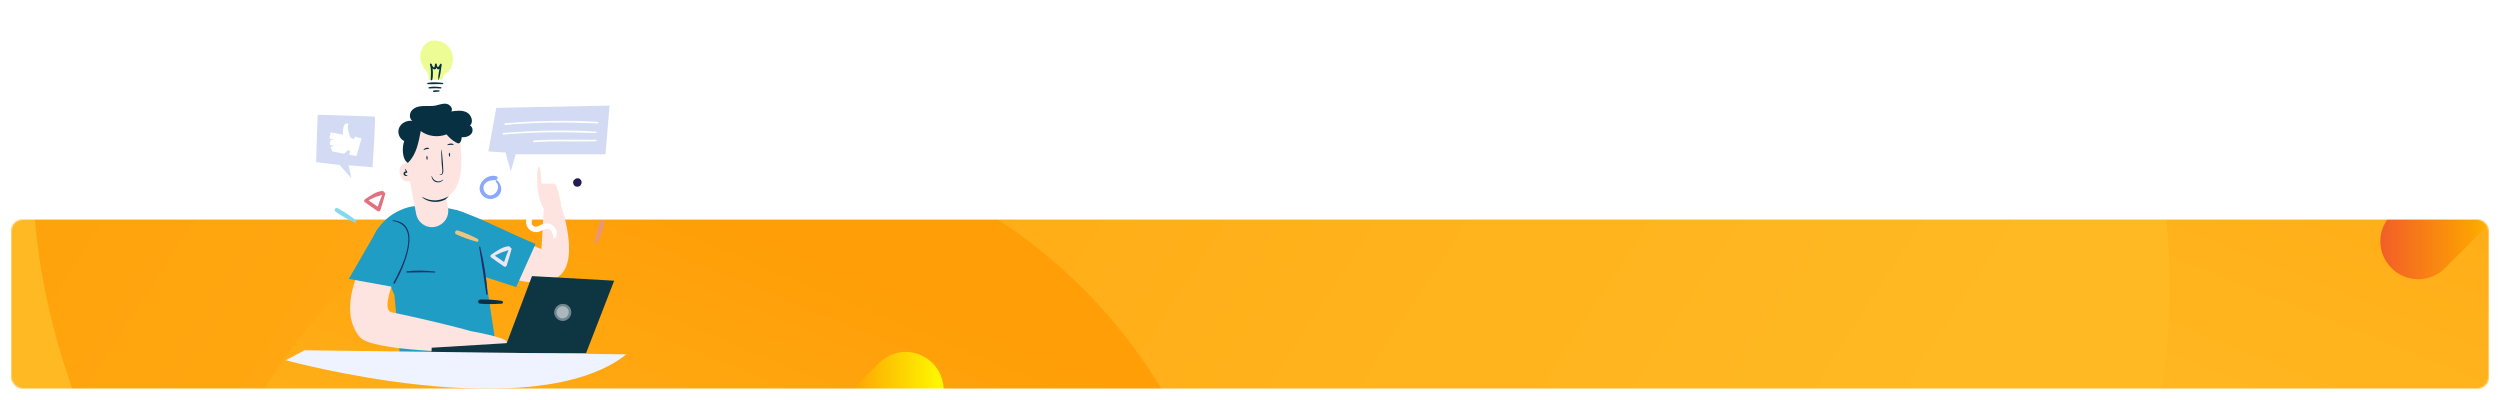 <svg width="1776" height="284" viewBox="0 0 1776 284" fill="none" xmlns="http://www.w3.org/2000/svg">
<g filter="url(#filter0_d)">
<mask id="mask0" mask-type="alpha" maskUnits="userSpaceOnUse" x="8" y="152" width="1760" height="120">
<rect x="8" y="152" width="1760" height="120" rx="8" fill="#F8A634"/>
</mask>
<g mask="url(#mask0)">
<path d="M2286.97 583.929C2265.01 447.449 2141.08 347.834 2028.92 281.947C1966.96 245.473 1899.11 222.335 1835.97 188.607C1803.03 171.351 1774 150.173 1749.69 121.935C1726.16 94.874 1715.57 57.225 1708.12 23.105C1699.49 -15.33 1695.96 -54.548 1688.12 -92.982C1680.67 -129.848 1672.43 -166.321 1661.06 -202.01C1636.35 -278.093 1592.43 -351.432 1517.13 -385.944C1373.98 -451.439 1215.54 -381.63 1074.75 -344.765C1042.98 -336.529 1016.71 -331.038 988.077 -329.077C955.918 -327.117 937.878 -329.077 907.68 -340.059C905.327 -340.843 900.228 -343.196 893.169 -346.726C886.502 -350.255 880.227 -354.177 873.952 -358.491C862.579 -365.943 849.245 -378.885 837.872 -391.435C811.988 -420.064 794.34 -455.753 774.339 -488.305C738.258 -547.132 696.295 -608.313 634.723 -642.433C395.886 -774.6 188.815 -599.685 68.808 -402.808C-8.451 -275.74 -47.277 -123.573 -48.846 24.673C-50.023 165.86 -14.334 318.42 88.025 420.78C182.932 515.689 317.057 558.829 442.163 598.832C504.127 618.441 568.052 637.658 626.095 663.543C703.746 698.055 779.437 736.881 854.343 776.492C1005.72 856.497 1155.93 939.248 1316.33 999.253C1452.81 1050.24 1595.95 1080.44 1742.24 1071.41C1872.44 1063.18 2005.39 1026.71 2110.89 947.484C2223.05 863.557 2309.72 727.861 2286.97 583.929Z" fill="url(#paint0_linear)"/>
<path d="M1524.58 73.697C1505.75 6.633 1465.36 -52.195 1406.14 -89.845C1354.76 -122.396 1289.27 -131.416 1229.66 -124.357C1095.14 -108.277 985.331 -2.78 848.853 -4.74C744.533 -6.309 668.058 -67.49 615.506 -153.379C576.68 -216.912 544.13 -284.368 492.362 -338.882C463.341 -369.472 426.476 -396.141 384.12 -403.592C259.407 -425.163 161.362 -331.823 113.124 -225.148C68.023 -125.141 16.256 42.322 24.884 152.133C31.943 239.983 67.239 322.734 110.771 398.033C151.558 468.627 200.188 536.082 253.524 597.655C300.978 652.169 356.276 700.8 419.024 737.665C486.087 776.884 559.817 797.669 636.292 807.866C802.184 830.221 975.919 816.495 1134.36 761.196C1208.48 735.312 1277.9 700.016 1338.29 649.031C1392.81 603.146 1436.73 544.318 1469.28 481.177C1532.03 359.599 1562.62 207.824 1524.58 73.697Z" fill="url(#paint1_linear)"/>
<path d="M506.48 835.711C711.812 835.711 878.266 669.255 878.266 463.92C878.266 258.585 711.812 92.129 506.48 92.129C301.148 92.129 134.694 258.585 134.694 463.92C134.694 669.255 301.148 835.711 506.48 835.711Z" fill="url(#paint2_linear)"/>
<path d="M1698.94 148.379C1688.35 158.968 1688.35 175.832 1698.94 186.421C1709.53 197.01 1726.39 197.01 1736.98 186.421L1815.42 107.984C1826.01 97.395 1826.01 80.531 1815.42 69.942C1804.83 59.353 1787.97 59.353 1777.38 69.942L1698.94 148.379Z" fill="url(#paint3_linear)"/>
<path d="M545.942 332.379C535.353 342.968 535.353 359.832 545.942 370.421C556.53 381.01 573.394 381.01 583.983 370.421L662.419 291.984C673.008 281.395 673.008 264.531 662.419 253.942C651.83 243.353 634.966 243.353 624.378 253.942L545.942 332.379Z" fill="url(#paint4_linear)"/>
</g>
<g clip-path="url(#clip0)">
<path d="M353.276 124.238C356.176 126.954 357.264 131.3 354.545 134.559C352.007 137.638 347.112 138.362 343.849 135.827C336.055 129.851 344.212 118.986 352.551 121.159C354.001 121.522 353.638 123.695 352.188 123.876C349.831 124.057 347.112 124.057 345.118 125.868C342.943 127.678 342.943 130.757 344.756 132.93C349.288 138.543 357.082 130.214 352.369 125.324C351.644 124.419 352.551 123.514 353.276 124.238Z" fill="#8AA9FC"/>
<path d="M273.697 133.654C272.609 137.457 271.521 141.441 270.252 145.243C269.89 146.149 269.165 146.511 268.258 145.968C265.177 143.795 262.095 141.803 259.014 139.449C258.47 139.086 258.651 138 259.195 137.638C262.639 135.284 267.352 131.843 271.703 131.662C272.79 131.662 273.515 133.292 272.428 133.835C270.615 134.922 268.621 135.284 266.627 136.008C264.452 136.914 262.276 138 260.282 139.268C260.282 138.543 260.282 138 260.101 137.276C263.364 139.268 266.446 141.622 269.709 143.795C269.165 143.976 268.44 143.976 267.896 144.157C269.165 140.354 270.615 136.551 272.065 132.93C272.609 132.386 274.059 132.749 273.697 133.654Z" fill="#E3707F"/>
<path d="M251.944 154.116C247.231 151.943 242.518 149.408 238.348 146.33C236.898 145.243 238.348 143.07 239.98 143.976C244.512 146.33 248.862 149.408 252.85 152.486C253.575 153.03 252.85 154.659 251.944 154.116Z" fill="#83DAED"/>
<path d="M422.522 168.241C423.428 163.17 424.697 157.919 426.51 153.211C427.235 151.4 429.592 152.305 429.229 154.116C428.142 159.005 426.329 164.076 424.335 168.603C423.972 169.508 422.341 169.327 422.522 168.241Z" fill="#E8947E"/>
<path d="M408.02 123.695L408.202 123.513C409.289 122.427 411.283 122.246 412.371 123.513C413.458 124.781 413.458 126.411 412.371 127.678L412.19 127.859C411.102 128.946 409.108 128.946 408.02 127.859C406.933 126.592 406.751 124.781 408.02 123.695Z" fill="#251A51"/>
<path d="M284.573 253.53C284.573 253.53 333.336 264.757 352.913 245.381L345.843 198.662C343.668 185.262 344.937 159.368 334.786 150.314C332.792 148.503 330.798 147.597 330.798 147.597C323.547 144.157 310.676 142.165 298.35 142.165C283.304 142.165 267.896 153.392 264.089 167.878L280.222 205.724L284.573 253.53Z" fill="#1F9DC5"/>
<path d="M289.286 173.673C289.286 173.673 267.533 215.684 278.228 217.857C313.939 225.281 334.605 231.257 334.605 231.257L336.417 245.019C335.873 247.192 264.27 245.381 255.932 235.784C249.95 229.084 241.974 213.33 258.832 179.468L263.908 167.878L289.286 173.673Z" fill="#FDE4E1"/>
<path d="M330.254 151.943L384.636 172.949L386.267 144.519L397.869 139.992C397.869 139.992 414.727 185.624 393.7 194.135C372.672 202.646 348.925 186.892 348.925 186.892L330.254 151.943Z" fill="#FDE4E1"/>
<path d="M323.547 145.062C342.58 151.038 353.819 158.1 380.467 169.327L366.69 199.93L343.124 192.324L323.547 145.062Z" fill="#1F9DC5"/>
<path d="M292.549 167.878L278.772 199.749L247.774 194.135L268.621 158.1L293.455 167.878" fill="#1F9DC5"/>
<path d="M308.864 189.608C302.157 189.246 295.631 189.608 289.105 189.608C288.561 189.608 288.561 188.884 289.105 188.703C295.631 187.978 302.338 188.159 308.864 188.884C309.407 188.884 309.407 189.608 308.864 189.608Z" fill="#1A3066"/>
<path d="M279.135 152.486C301.431 154.478 286.204 187.435 280.404 197.395C280.041 197.938 279.316 197.395 279.497 196.851C285.117 186.711 300.525 156.108 278.954 153.03C278.772 153.03 278.954 152.486 279.135 152.486Z" fill="#1A3066"/>
<path d="M341.13 171.319C343.849 182.365 345.662 193.773 346.387 205C346.387 205.543 345.662 205.543 345.481 205.181C343.849 193.954 342.218 182.727 340.405 171.5C340.586 171.138 341.13 170.957 341.13 171.319Z" fill="#1A3066"/>
<path d="M288.742 110.476C288.38 105.768 288.017 101.059 287.655 96.351C284.029 95.265 282.035 90.557 283.485 86.935C284.936 83.314 289.105 81.322 292.912 81.865C290.555 80.235 290.736 76.251 292.73 74.26C294.724 72.087 297.806 71.362 300.706 71.362C303.607 71.181 306.507 71.543 309.407 71C311.945 70.457 314.483 69.37 317.021 69.732C319.559 70.095 322.097 72.992 320.646 75.165C324.272 74.622 328.26 74.078 331.704 75.889C334.967 77.7 336.598 82.77 333.879 85.124C335.692 86.03 336.236 88.746 335.148 90.557C334.061 92.368 331.885 93.273 329.891 93.454C327.716 93.635 325.722 93.092 323.728 92.549" fill="#073143"/>
<path d="M289.467 101.422L290.192 111.2C290.192 111.2 281.854 112.287 284.21 119.892C286.567 127.497 292.368 124.238 292.368 124.238C292.368 124.238 293.818 143.795 313.758 137.457C329.71 132.568 328.622 111.924 326.628 94.359C325.903 87.478 319.377 82.951 312.67 84.219L300.706 86.573C293.637 88.022 288.924 94.359 289.467 101.422Z" fill="#FDE4E1"/>
<path d="M290.193 119.349L295.631 147.959C296.9 154.478 303.244 158.643 309.589 157.013C315.571 155.565 319.378 149.77 318.29 143.795L315.39 127.316L290.193 119.349Z" fill="#FDE4E1"/>
<path d="M312.308 119.53C312.308 119.53 312.126 119.892 312.852 120.254C313.395 120.616 314.483 119.892 314.664 118.986C315.027 118.081 315.027 116.995 314.846 115.727C314.846 114.459 314.664 113.192 314.664 111.924C314.302 106.492 313.758 102.146 313.577 102.146C313.395 102.146 313.395 106.492 313.758 111.924C313.939 113.192 313.939 114.459 314.12 115.727C314.302 116.813 314.302 117.9 314.12 118.805C313.939 119.53 313.395 120.073 313.033 119.892C312.489 119.892 312.308 119.53 312.308 119.53Z" fill="#073143"/>
<path d="M318.834 135.465C318.834 135.284 317.746 136.008 316.115 136.732C314.483 137.457 312.127 138.181 309.408 138.362C306.688 138.362 304.151 137.819 302.519 137.095C300.888 136.37 299.8 135.827 299.8 136.008C299.8 136.008 300.525 136.914 302.338 137.819C303.969 138.724 306.507 139.449 309.408 139.449C312.308 139.449 314.846 138.543 316.477 137.638C317.927 136.37 318.834 135.465 318.834 135.465Z" fill="#073143"/>
<path d="M314.846 123.695C314.664 123.514 314.302 124.057 313.395 124.419C312.489 124.781 311.22 125.143 309.951 124.6C308.682 124.238 307.776 123.151 307.413 122.427C306.87 121.703 306.87 120.978 306.688 120.978C306.507 120.978 306.507 121.703 306.87 122.608C307.232 123.514 308.138 124.962 309.77 125.324C311.401 125.868 312.852 125.324 313.758 124.781C314.664 124.238 315.027 123.695 314.846 123.695Z" fill="#073143"/>
<path d="M289.467 120.797C289.467 120.616 288.923 120.616 288.38 120.254C288.017 120.073 287.836 119.892 287.836 119.53C287.836 119.168 287.836 118.805 288.198 118.805C288.38 118.805 288.561 118.805 288.742 118.805L289.467 118.443C288.742 116.814 288.017 115.908 287.836 115.908C287.655 115.908 288.017 117.176 288.561 118.805L289.286 118.443C288.923 117.9 288.198 117.719 287.655 117.9C287.292 118.081 286.929 118.443 286.748 118.805C286.567 119.168 286.748 119.53 286.748 119.892C286.929 120.435 287.473 120.797 287.836 120.978C289.105 121.159 289.467 120.978 289.467 120.797Z" fill="#073143"/>
<path d="M304.876 101.422C305.057 101.241 303.969 100.697 302.7 101.059C301.431 101.422 300.706 102.327 300.888 102.508C301.069 102.689 301.794 102.146 302.882 101.965C303.969 101.784 304.876 101.784 304.876 101.422Z" fill="#073143"/>
<path d="M322.278 98.705C322.459 98.524 321.371 97.8 319.921 97.981C318.471 98.162 317.565 98.886 317.746 99.067C317.927 99.249 318.834 98.886 320.103 98.886C321.19 98.886 322.097 99.067 322.278 98.705Z" fill="#073143"/>
<path d="M290.192 111.2C295.812 105.768 297.443 96.713 298.894 89.108C303.969 92.911 311.22 93.816 317.202 91.462C319.015 93.635 321.19 95.627 323.728 97.076C324.453 97.438 325.178 97.981 326.085 97.8C326.991 97.438 327.354 96.532 327.716 95.446C328.441 92.368 328.441 89.108 327.354 86.211C326.266 83.313 324.091 80.778 321.19 79.511C318.109 78.243 314.483 78.786 311.401 79.692C306.507 80.959 301.794 82.951 297.443 85.486C293.093 88.022 289.105 91.281 287.292 95.808C285.479 100.335 285.479 109.389 289.83 111.743" fill="#073143"/>
<path d="M303.425 109.57C303.607 109.57 303.788 108.846 303.788 108.122C303.788 107.216 303.425 106.673 303.244 106.673C303.063 106.673 302.881 107.397 302.881 108.122C302.881 108.846 303.244 109.57 303.425 109.57Z" fill="#073143"/>
<path d="M319.377 107.397C319.559 107.397 319.74 106.673 319.74 105.949C319.74 105.043 319.377 104.5 319.196 104.5C319.015 104.5 318.834 105.224 318.834 105.949C319.015 106.854 319.196 107.397 319.377 107.397Z" fill="#073143"/>
<path d="M398.594 141.078C398.594 141.078 396.237 126.23 393.337 126.411C390.437 126.592 384.636 126.411 384.636 126.411C384.636 126.411 384.092 112.287 382.642 114.641C381.01 116.814 380.467 135.827 386.63 144.881L398.594 141.078Z" fill="#FDE4E1"/>
<path d="M334.604 231.257C334.604 231.257 360.527 235.784 359.983 239.043C359.439 242.484 357.626 245.743 357.626 245.743L334.604 245.2V231.257Z" fill="#FDE4E1"/>
<path d="M306.507 246.649L306.688 243.027L359.983 239.767L377.929 192.143L436.299 195.403L416.359 246.83L306.507 246.649Z" fill="#0D3542"/>
<path opacity="0.41" d="M404.032 218.038C403.851 220.392 401.857 222.203 399.5 222.203C397.144 222.022 395.331 220.03 395.331 217.676C395.512 215.322 397.506 213.511 399.863 213.511C402.401 213.692 404.213 215.684 404.032 218.038Z" fill="white"/>
<path opacity="0.41" d="M405.845 218.219C405.664 221.478 402.763 224.195 399.5 224.013C396.237 223.832 393.518 220.935 393.7 217.676C393.881 214.416 396.781 211.7 400.044 211.881C403.488 211.881 406.026 214.778 405.845 218.219Z" fill="white"/>
<path d="M445 247.735L216.414 244.838L203 251.9C203 251.9 378.473 300.068 445 247.735Z" fill="#EFF3FF"/>
<path d="M266.265 78.787C266.99 80.054 264.633 114.822 264.633 114.822L247.593 113.373L249.587 122.608L241.249 113.192L224.572 111.2L225.659 77.519L266.265 78.787Z" fill="#D2DBF3"/>
<path d="M309.589 24.824C309.589 24.824 321.372 25.367 321.734 38.043C321.734 38.043 321.553 44.924 317.746 47.459C313.939 49.995 314.302 52.711 314.302 52.711H304.513C304.513 52.711 304.876 49.27 303.426 47.278C301.794 45.286 297.987 41.121 298.531 35.146C299.075 28.989 303.607 24.281 309.589 24.824Z" fill="#EDFC95"/>
<path d="M314.483 55.789C311.039 55.608 307.414 55.97 303.969 55.789C303.426 55.789 303.244 54.884 303.788 54.884C307.232 54.159 311.039 54.522 314.483 54.884C315.027 54.884 315.027 55.789 314.483 55.789Z" fill="#073143"/>
<path d="M313.214 58.867C311.764 58.867 310.314 58.686 309.045 58.686C307.595 58.686 306.145 58.867 304.876 58.867C304.332 58.867 304.151 58.143 304.695 57.962C307.414 57.238 310.677 57.6 313.396 57.962C313.758 57.962 313.577 58.867 313.214 58.867Z" fill="#073143"/>
<path d="M311.945 61.04C310.676 61.04 309.408 61.403 308.139 61.403C307.595 61.403 307.414 60.497 307.957 60.316C309.226 59.954 310.676 60.135 311.764 60.135C312.489 60.316 312.489 61.04 311.945 61.04Z" fill="#073143"/>
<path d="M311.402 52.53C311.039 49.089 312.308 45.105 312.852 41.846C313.214 42.027 313.577 42.208 313.939 42.208C313.396 42.932 312.671 45.286 311.402 45.286C310.133 45.286 309.589 42.932 309.408 41.846C309.77 41.846 310.133 41.846 310.495 41.846C310.314 42.932 310.133 45.467 308.501 45.286C307.051 45.105 306.145 42.932 305.601 41.846C305.963 41.665 306.326 41.665 306.689 41.484C307.595 44.924 307.957 49.27 307.051 52.711C306.87 53.254 305.963 53.254 305.963 52.53C306.145 48.908 306.507 45.467 305.42 41.846C305.238 41.121 306.326 40.759 306.507 41.484C306.689 41.846 307.595 44.2 308.501 43.838C308.683 43.838 309.045 41.665 309.045 41.484C309.226 40.94 310.133 40.94 310.133 41.484C310.314 42.208 310.495 44.019 311.402 43.476C311.945 43.113 312.308 42.027 312.671 41.484C313.033 40.94 313.758 41.303 313.758 41.846C313.214 45.286 313.033 49.27 311.764 52.53C311.764 52.892 311.402 52.711 311.402 52.53Z" fill="#073143"/>
<path d="M346.025 48.184C340.768 46.554 335.33 45.105 330.254 43.114C329.891 42.932 330.073 42.389 330.435 42.389C335.692 43.657 340.949 45.649 346.206 47.278C346.75 47.459 346.569 48.365 346.025 48.184Z" fill="white"/>
<path d="M339.68 32.611C336.417 32.611 332.973 32.792 329.71 32.249C329.166 32.249 329.166 31.343 329.71 31.343C332.973 31.162 336.417 31.524 339.68 31.524C340.224 31.705 340.224 32.611 339.68 32.611Z" fill="white"/>
<path d="M323.909 26.816C327.535 23.557 331.16 19.573 335.33 17.038C336.055 16.676 336.599 17.581 336.055 18.124C332.792 21.746 328.26 24.462 324.453 27.541C324.091 27.903 323.366 27.359 323.909 26.816Z" fill="white"/>
<path d="M315.571 21.927C315.571 20.841 316.296 19.935 316.84 19.03C317.384 17.943 317.927 16.857 318.834 15.951C319.196 15.589 320.103 15.951 319.921 16.495C319.559 17.581 318.652 18.668 318.109 19.573C317.565 20.478 317.021 21.565 316.115 22.108C315.752 22.108 315.571 22.108 315.571 21.927Z" fill="white"/>
<path d="M307.595 19.754C307.413 14.865 307.232 9.614 307.957 4.543C307.957 3.819 309.045 3.819 309.045 4.543C309.407 9.614 309.045 14.865 308.682 19.754C308.682 20.478 307.595 20.478 307.595 19.754Z" fill="white"/>
<path d="M301.794 22.108C300.525 20.297 299.256 18.486 298.35 16.314C297.987 15.589 298.894 15.046 299.437 15.77C300.706 17.581 301.613 19.573 302.7 21.565C302.882 22.289 302.157 22.651 301.794 22.108Z" fill="white"/>
<path d="M297.262 26.454C294.724 25.367 292.368 24.1 290.011 22.832C287.836 21.384 285.117 20.297 283.123 18.486C282.76 18.124 283.123 17.4 283.667 17.581C286.023 18.305 288.199 19.935 290.374 21.203C292.912 22.651 295.268 23.919 297.625 25.549C297.987 25.911 297.806 26.635 297.262 26.454Z" fill="white"/>
<path d="M293.999 32.792C292.187 33.516 288.924 32.973 287.655 31.524C287.111 30.981 287.655 30.438 288.199 30.438C289.105 30.619 290.011 31.162 291.099 31.343C292.005 31.524 293.093 31.524 293.999 31.706C294.543 32.068 294.362 32.792 293.999 32.792Z" fill="white"/>
<path d="M293.274 41.846C286.205 43.657 278.954 45.649 271.703 46.554C270.796 46.735 270.796 45.286 271.521 45.105C278.41 43.114 285.842 42.027 292.912 40.76C293.637 40.578 293.999 41.665 293.274 41.846Z" fill="white"/>
<path d="M392.975 164.8C392.793 163.17 392.793 161.722 391.887 160.454C390.074 157.738 387.718 158.462 385.361 159.549C383.005 160.816 380.648 161.541 377.929 160.273C373.76 158.462 371.947 152.305 375.754 149.408C377.023 148.503 378.291 149.951 378.11 151.219C377.929 152.849 377.023 154.659 378.473 156.108C380.467 158.1 382.642 156.47 384.636 155.565C386.63 154.659 388.987 154.478 390.981 155.203C394.606 156.651 397.325 161.722 394.425 164.981C394.062 165.705 393.156 165.343 392.975 164.8Z" fill="white"/>
<path d="M338.774 167.697C333.879 166.43 328.622 164.619 324.091 162.446C322.459 161.722 323.547 159.187 325.178 159.73C330.073 161.178 334.786 163.351 339.318 165.705C340.224 166.43 340.043 168.059 338.774 167.697Z" fill="#EDC483"/>
<path d="M363.427 172.949C362.339 176.751 361.252 180.735 359.983 184.538C359.62 185.443 358.895 185.805 357.989 185.262C354.907 183.089 351.826 181.097 348.744 178.743C348.2 178.381 348.381 177.295 348.925 176.932C352.369 174.578 357.082 171.138 361.433 170.957C362.521 170.957 363.246 172.586 362.158 173.13C360.345 174.216 358.351 174.578 356.357 175.303C354.182 176.208 352.007 177.295 350.013 178.562C350.013 177.838 350.013 177.295 349.832 176.57C353.094 178.562 356.176 180.916 359.439 183.089C358.895 183.27 358.17 183.27 357.626 183.451C358.895 179.649 360.345 175.846 361.796 172.224C362.339 171.681 363.608 172.043 363.427 172.949Z" fill="#EDE6F5"/>
<path d="M356.539 211.7C351.463 212.062 346.025 212.243 340.949 211.7C339.136 211.519 339.318 208.984 341.13 208.803C346.206 208.622 351.463 208.984 356.357 209.708C357.445 209.889 357.808 211.519 356.539 211.7Z" fill="#073143"/>
<path d="M256.838 94.359L253.213 106.854L248.137 105.949L248.681 103.414L247.231 102.508L244.512 105.224L235.992 103.595L234.904 100.335L237.261 99.792L234.179 98.705L234.904 95.265L237.623 95.446L233.998 94.359L234.904 90.013L243.605 91.643C243.605 91.643 243.061 85.668 245.599 83.676L247.593 84.038C247.593 84.038 246.868 85.849 247.049 87.116C247.049 88.203 248.862 93.635 248.862 93.635L251.581 94.903L252.125 93.092L256.838 94.359Z" fill="white"/>
<path d="M433.036 71L430.136 105.586H366.327L362.883 117.719L359.076 104.319L346.931 103.595L352.55 72.63L433.036 71Z" fill="#D2DBF3"/>
<path d="M424.697 83.676C402.763 82.77 380.829 82.77 358.895 84.762C358.17 84.762 358.17 83.676 358.895 83.495C380.829 81.865 402.763 81.141 424.697 82.589C425.241 82.77 425.241 83.857 424.697 83.676Z" fill="white"/>
<path d="M423.428 90.557C401.494 89.651 379.56 89.651 357.626 91.643C356.901 91.643 356.901 90.557 357.626 90.376C379.56 88.746 401.494 88.022 423.428 89.47C423.972 89.47 423.972 90.557 423.428 90.557Z" fill="white"/>
<path d="M423.247 96.351C408.564 96.894 393.881 95.808 379.198 97.076C378.473 97.076 378.473 95.989 379.198 95.808C393.881 94.722 408.564 95.446 423.247 95.265C423.972 95.265 423.972 96.17 423.247 96.351Z" fill="white"/>
</g>
</g>
<defs>
<filter id="filter0_d" x="0" y="0" width="1776" height="284" filterUnits="userSpaceOnUse" color-interpolation-filters="sRGB">
<feFlood flood-opacity="0" result="BackgroundImageFix"/>
<feColorMatrix in="SourceAlpha" type="matrix" values="0 0 0 0 0 0 0 0 0 0 0 0 0 0 0 0 0 0 127 0"/>
<feOffset dy="4"/>
<feGaussianBlur stdDeviation="4"/>
<feColorMatrix type="matrix" values="0 0 0 0 0.738 0 0 0 0 0.738 0 0 0 0 0.738 0 0 0 0.25 0"/>
<feBlend mode="normal" in2="BackgroundImageFix" result="effect1_dropShadow"/>
<feBlend mode="normal" in="SourceGraphic" in2="effect1_dropShadow" result="shape"/>
</filter>
<linearGradient id="paint0_linear" x1="1375.55" y1="-359.242" x2="1161.68" y2="175.409" gradientUnits="userSpaceOnUse">
<stop stop-color="#FF9E07"/>
<stop offset="1" stop-color="#FFB923"/>
</linearGradient>
<linearGradient id="paint1_linear" x1="-3.543" y1="-273.755" x2="1219.92" y2="524.763" gradientUnits="userSpaceOnUse">
<stop stop-color="#FF9E07"/>
<stop offset="1" stop-color="#FFB923"/>
</linearGradient>
<linearGradient id="paint2_linear" x1="618.284" y1="194.459" x2="467.724" y2="557.569" gradientUnits="userSpaceOnUse">
<stop stop-color="#FF9E07"/>
<stop offset="1" stop-color="#FFB923"/>
</linearGradient>
<linearGradient id="paint3_linear" x1="1691.05" y1="128.231" x2="1823.11" y2="128.231" gradientUnits="userSpaceOnUse">
<stop stop-color="#F25E28"/>
<stop offset="0.478" stop-color="#FD9F03"/>
<stop offset="0.683" stop-color="#FDC202"/>
<stop offset="0.694" stop-color="#FDC402"/>
<stop offset="0.989" stop-color="#FEF801"/>
<stop offset="1" stop-color="#FEF801"/>
</linearGradient>
<linearGradient id="paint4_linear" x1="537.981" y1="312.211" x2="670.041" y2="312.211" gradientUnits="userSpaceOnUse">
<stop stop-color="#F25E28"/>
<stop offset="0.478" stop-color="#FD9F03"/>
<stop offset="0.683" stop-color="#FDC202"/>
<stop offset="0.694" stop-color="#FDC402"/>
<stop offset="0.989" stop-color="#FEF801"/>
<stop offset="1" stop-color="#FEF801"/>
</linearGradient>
<clipPath id="clip0">
<rect width="242" height="268" fill="white" transform="matrix(-1 0 0 1 445 4)"/>
</clipPath>
</defs>
</svg>
